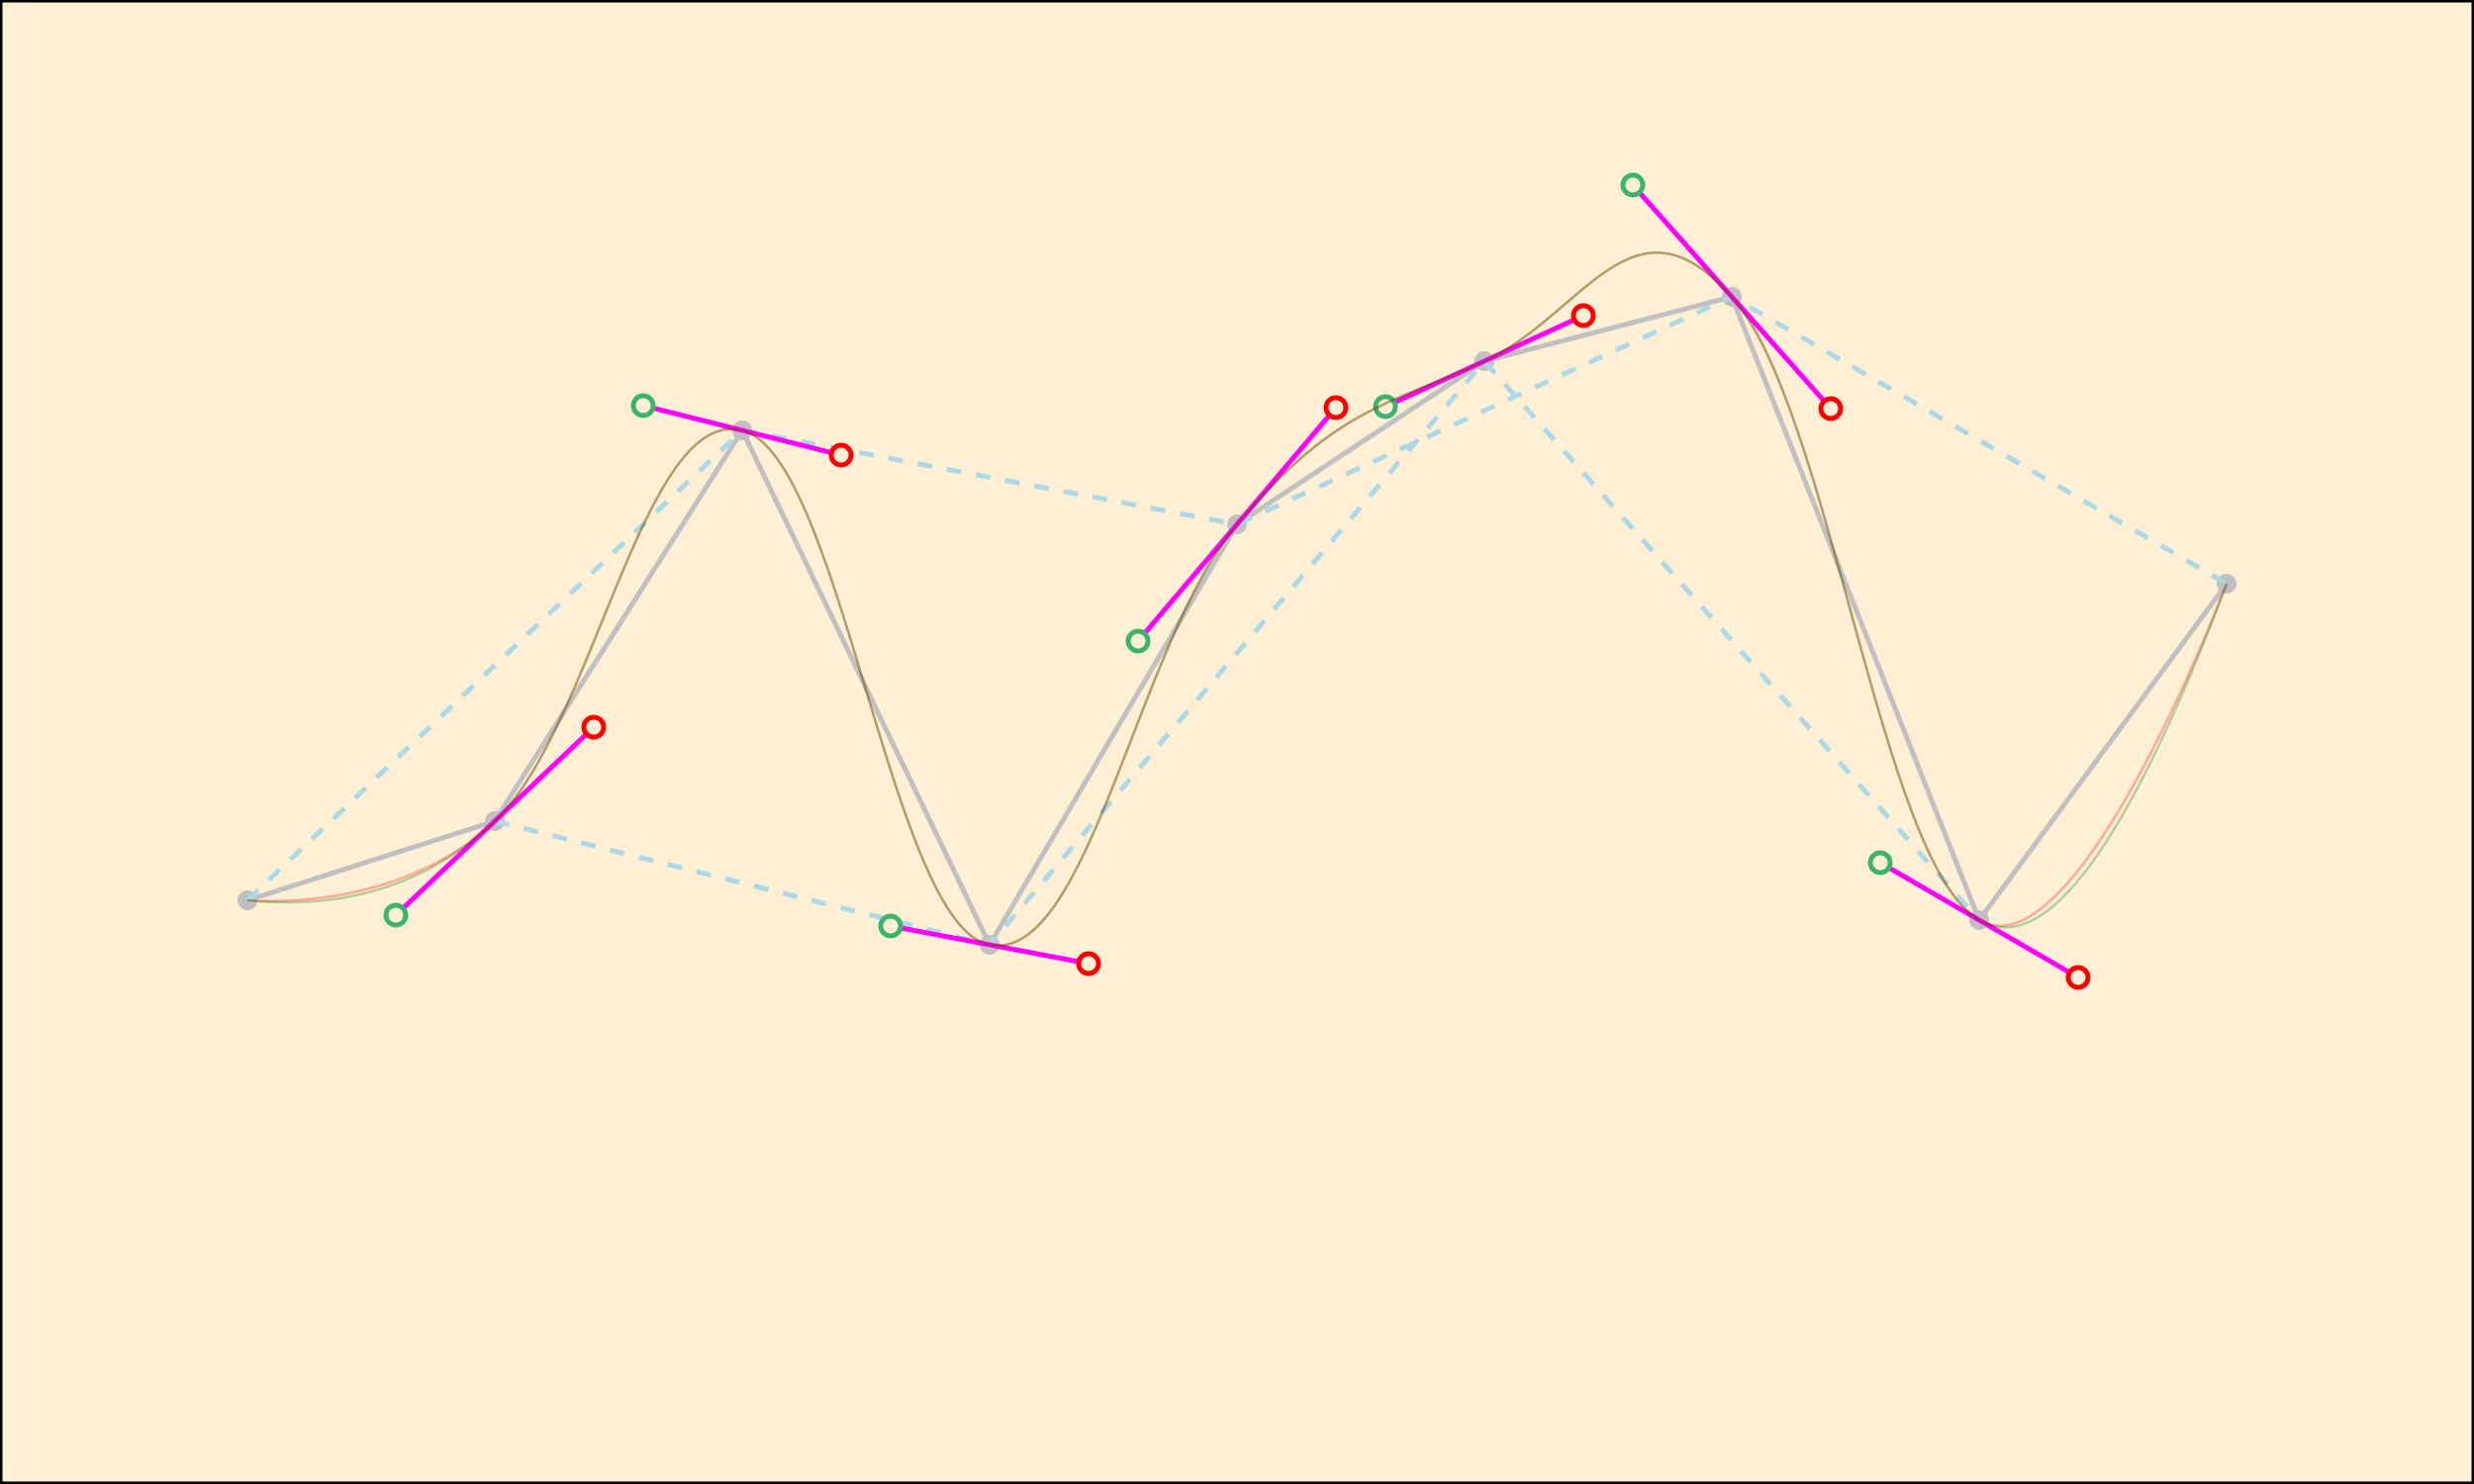 <?xml version="1.0" encoding="UTF-8"?>
<svg xmlns="http://www.w3.org/2000/svg"
     width="1000"
     height="600"
     viewBox="0 0 500 300">
   <rect x="0" y="0" width="500" height="300" fill="#333333" stroke="none"/>
   <style type="text/css">
            .mainLine {
                fill: none;
                stroke: silver;
                stroke-width: 1;
            }
            .mainCircle {
                fill: silver;
            }
            .alternatingLine {
                fill: none;
                stroke: lightblue;
                stroke-width: 1;
                stroke-dasharray: 3 3;
            }
            .anchorLine {
                stroke: magenta;
                stroke-width: 1;
            }
            .anchorCircle1 {
                stroke: mediumseagreen;
                stroke-width: 1;
                fill: papayawhip;
            }
            .anchorCircle2 {
                stroke: red;
                stroke-width: 1;
                fill: papayawhip;
            }</style>
   <g>
      <rect x="0"
            y="0"
            width="500"
            height="300"
            stroke="black"
            stroke-width="1"
            fill="papayawhip"/>
      <circle class="mainCircle" cx="50" cy="182" r="2"/>
      <circle class="mainCircle" cx="100" cy="166" r="2"/>
      <circle class="mainCircle" cx="150" cy="87" r="2"/>
      <circle class="mainCircle" cx="200" cy="191" r="2"/>
      <circle class="mainCircle" cx="250" cy="106" r="2"/>
      <circle class="mainCircle" cx="300" cy="73" r="2"/>
      <circle class="mainCircle" cx="350" cy="60" r="2"/>
      <circle class="mainCircle" cx="400" cy="186" r="2"/>
      <circle class="mainCircle" cx="450" cy="118" r="2"/>
      <polyline class="mainLine"
                points="50,182 100,166 150,87 200,191 250,106 300,73 350,60 400,186 450,118"/>
      <polyline class="alternatingLine" points="100,166 200,191 300,73 400,186"/>
      <polyline class="alternatingLine" points="50,182 150,87 250,106 350,60 450,118"/>
      <line class="anchorLine" x1="80" y1="185" x2="120" y2="147"/>
      <circle class="anchorCircle1" cx="80" cy="185" r="2"/>
      <circle class="anchorCircle2" cx="120" cy="147" r="2"/>
      <line class="anchorLine" x1="130" y1="82" x2="170" y2="92"/>
      <circle class="anchorCircle1" cx="130" cy="82" r="2"/>
      <circle class="anchorCircle2" cx="170" cy="92" r="2"/>
      <line class="anchorLine" x1="180" y1="187.2" x2="220" y2="194.8"/>
      <circle class="anchorCircle1" cx="180" cy="187.2" r="2"/>
      <circle class="anchorCircle2" cx="220" cy="194.8" r="2"/>
      <line class="anchorLine" x1="230" y1="129.6" x2="270" y2="82.4"/>
      <circle class="anchorCircle1" cx="230" cy="129.6" r="2"/>
      <circle class="anchorCircle2" cx="270" cy="82.4" r="2"/>
      <line class="anchorLine" x1="280" y1="82.2" x2="320" y2="63.8"/>
      <circle class="anchorCircle1" cx="280" cy="82.2" r="2"/>
      <circle class="anchorCircle2" cx="320" cy="63.8" r="2"/>
      <line class="anchorLine"
            x1="330"
            y1="37.4"
            x2="370"
            y2="82.6"/>
      <circle class="anchorCircle1" cx="330" cy="37.4" r="2"/>
      <circle class="anchorCircle2" cx="370" cy="82.6" r="2"/>
      <line class="anchorLine" x1="380" y1="174.4" x2="420" y2="197.6"/>
      <circle class="anchorCircle1" cx="380" cy="174.4" r="2"/>
      <circle class="anchorCircle2" cx="420" cy="197.6" r="2"/>
      <path d="M50,182 C50,182 80,185 100,166 C120,147 130,82 150,87 C170,92 180,187.2 200,191 C220,194.8 230,129.6 250,106 C270,82.4 280,82.2 300,73 C320,63.8 330,37.4 350,60 C370,82.6 380,174.4 400,186 C420,197.6 450,118 450,118"
            stroke="red"
            stroke-opacity="0.3"
            stroke-width="0.5"
            fill="none"/>
      <path d="M50,182 Q80,185 100,166 C120,147 130,82 150,87 C170,92 180,187.2 200,191 C220,194.8 230,129.6 250,106 C270,82.4 280,82.2 300,73 C320,63.8 330,37.4 350,60 C370,82.6 380,174.4 400,186 Q420,197.6 450,118"
            stroke="green"
            stroke-opacity="0.3"
            stroke-width="0.5"
            fill="none"/>
   </g>
</svg>
